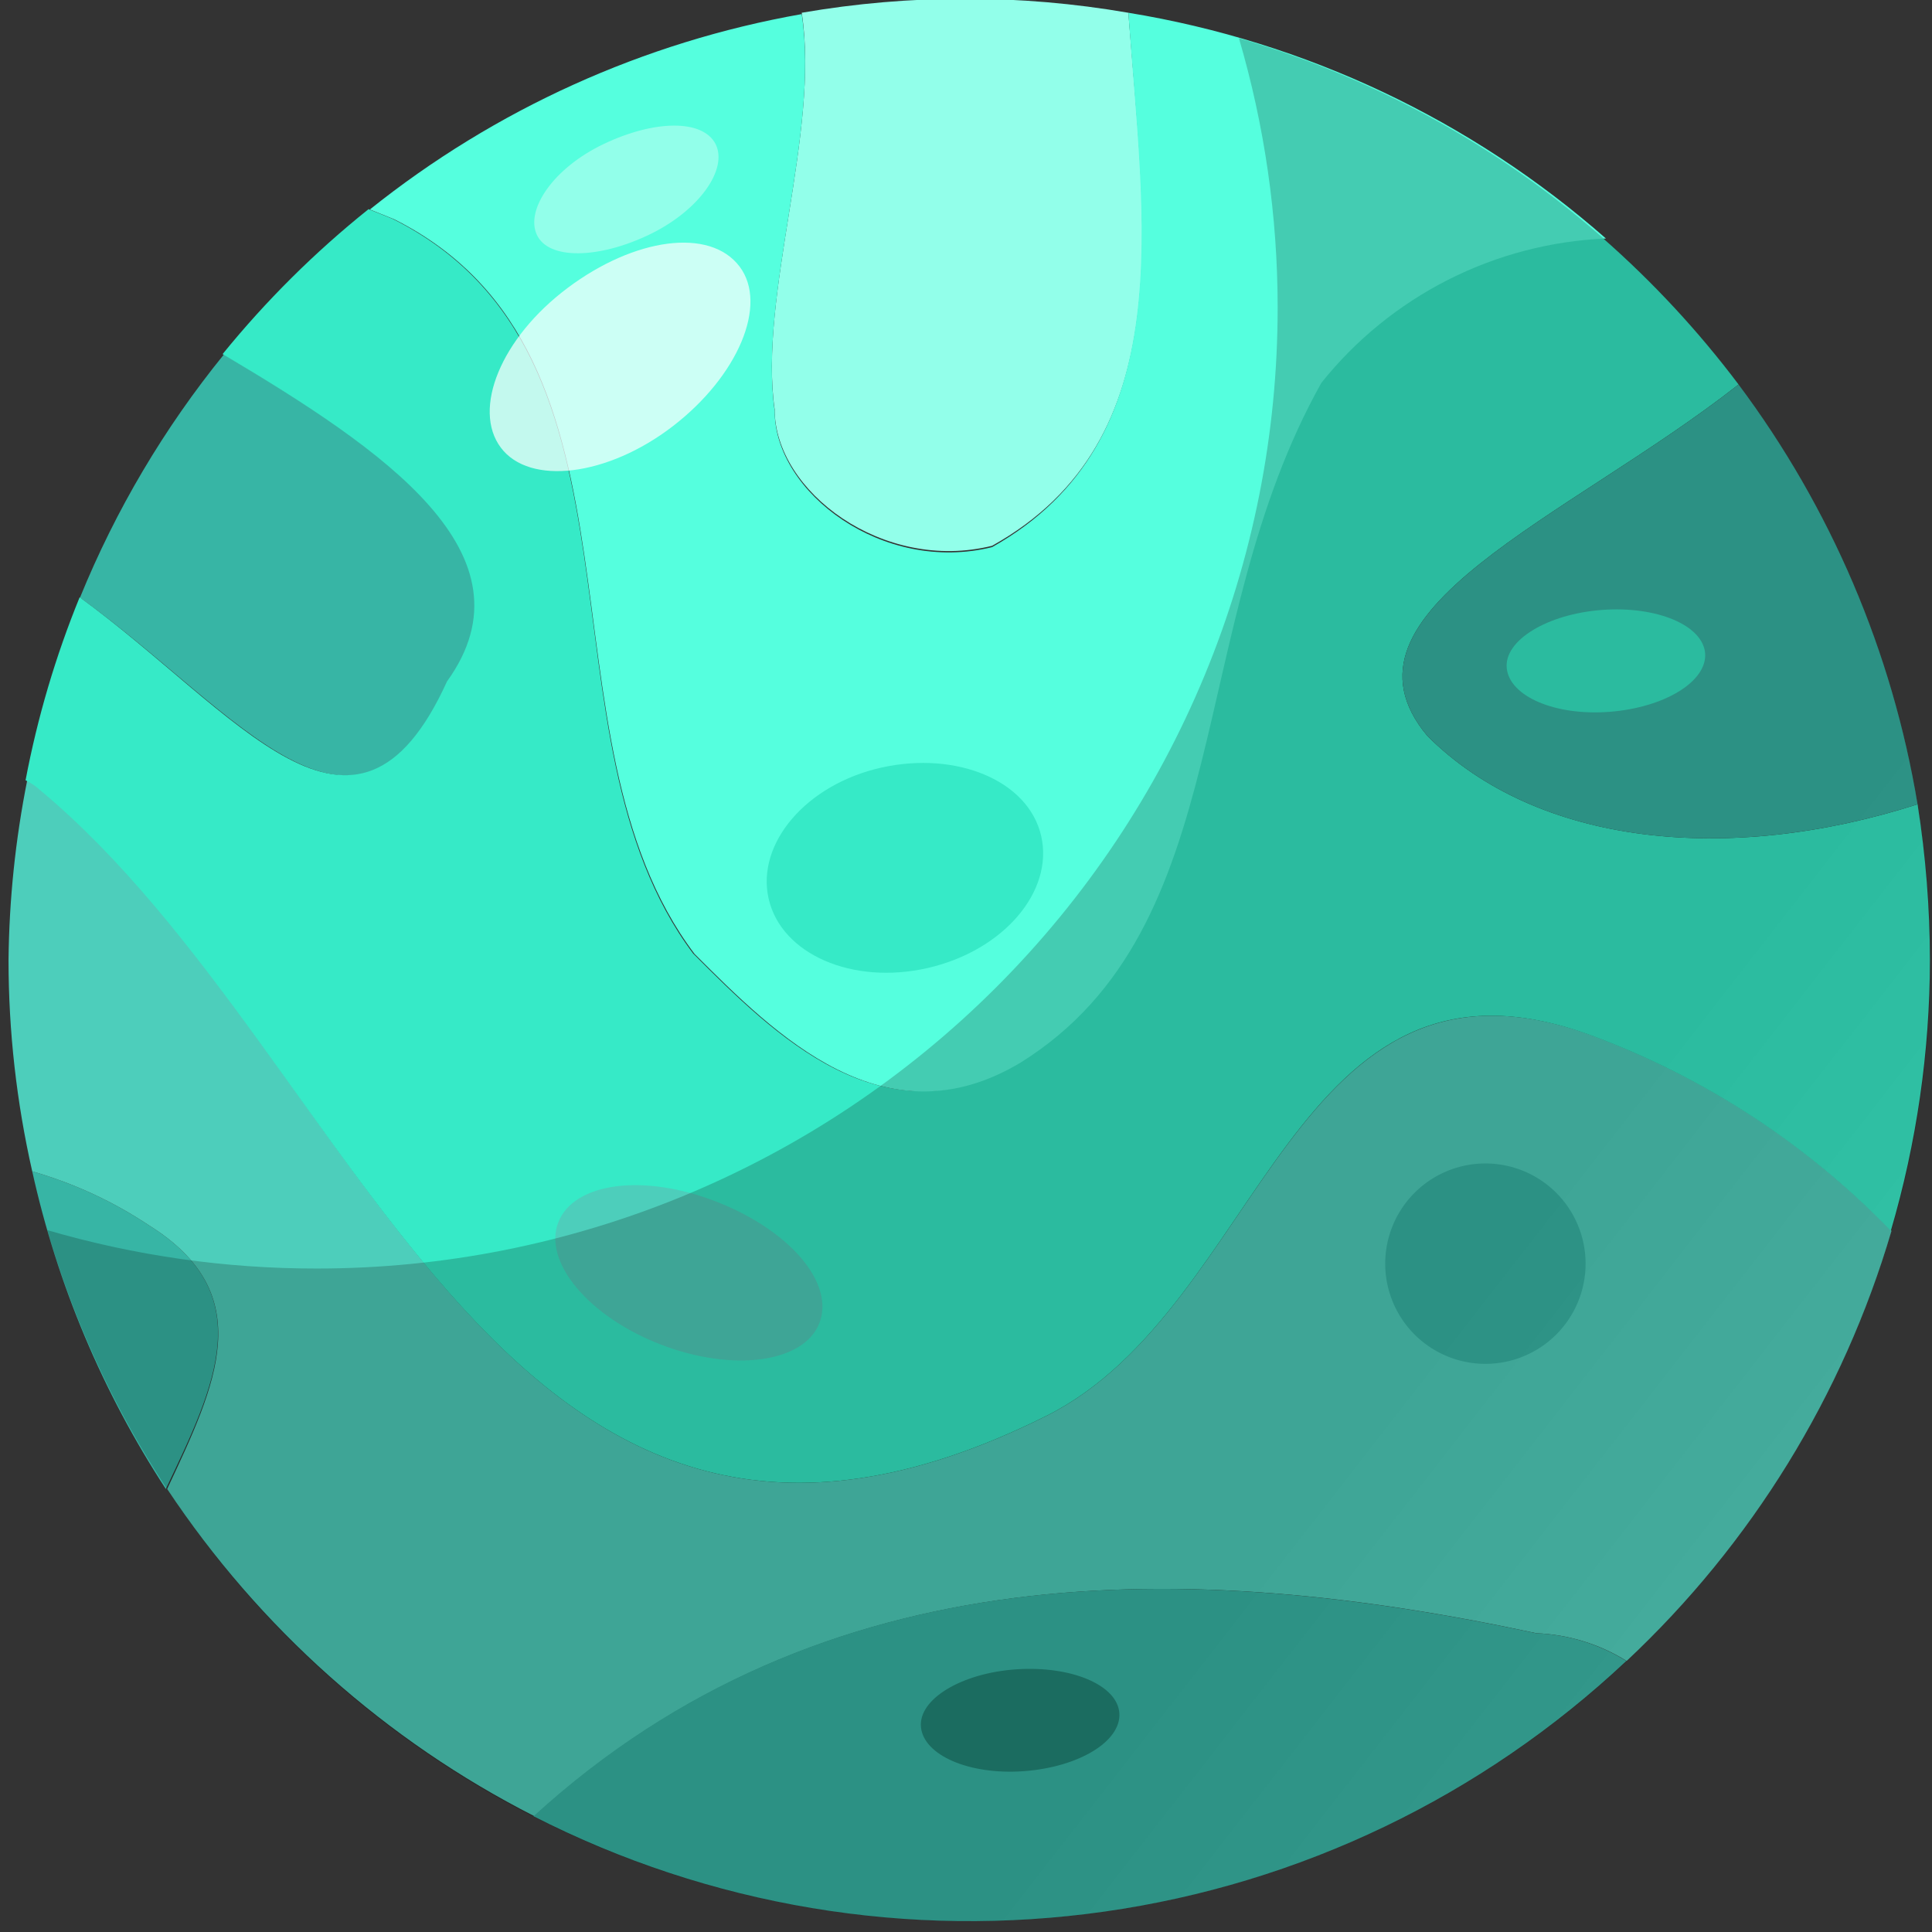 <svg width="126" height="126" viewBox="0 0 126 126" fill="none" xmlns="http://www.w3.org/2000/svg" xmlns:xlink="http://www.w3.org/1999/xlink">
<rect x="0" y="0" width="126" height="126" fill="#333333" stroke="none"/>
<path d="M9.726,79.92C7.382,78.358 4.81,77.168 2.102,76.392C3.733,83.765 6.685,90.783 10.815,97.106C14.06,90.31 16.935,84.429 9.726,79.92Z" fill="#37B5A5"/>
<path d="M68.252,92.336C32.792,110.066 23.905,69.269 2.734,51.539C2.449,51.275 2.126,51.055 1.776,50.886C1.004,54.753 0.596,58.683 0.556,62.626C0.558,67.258 1.077,71.875 2.102,76.392C4.81,77.168 7.382,78.358 9.726,79.92C16.935,84.429 14.082,90.31 10.902,97.106C16.913,106.169 25.167,113.522 34.861,118.452C53.702,101.244 77.705,101.68 100.205,106.515C102.289,106.6 104.315,107.223 106.086,108.323C114.241,100.678 120.205,90.993 123.359,80.269C117.866,74.596 111.166,70.233 103.756,67.505C84.218,60.404 82.432,85.235 68.252,92.336Z" fill="#4DCEBB"/>
<path d="M34.796,118.451C46.272,124.311 59.277,126.483 72.034,124.67C84.791,122.857 96.676,117.148 106.065,108.323C104.293,107.222 102.267,106.599 100.184,106.515C77.64,101.68 53.637,101.244 34.796,118.451Z" fill="#37B5A5"/>
<path d="M29.242,44.46C35.21,36.096 25.103,29.344 14.605,23.114C10.712,27.909 7.548,33.252 5.217,38.971C15.585,46.464 23.23,57.681 29.242,44.46Z" fill="#37B5A5"/>
<path d="M125.058,52.454C112.708,56.418 100.249,55.155 93.083,47.989C86.309,39.864 102.275,33.809 113.383,25.075C110.77,21.6 107.807,18.403 104.54,15.535C100.954,15.686 97.442,16.604 94.241,18.227C91.04,19.85 88.223,22.141 85.982,24.944C77.117,40.91 80.668,60.404 66.488,69.269C57.601,74.606 50.522,67.505 45.208,62.19C34.556,47.989 43.421,23.18 25.604,14.271L24.036,13.64C20.536,16.443 17.345,19.612 14.518,23.093C25.016,29.322 35.123,36.162 29.155,44.438C23.143,57.66 15.498,46.442 5.195,38.95C3.623,42.8 2.441,46.799 1.667,50.886C2.017,51.055 2.34,51.275 2.625,51.539C23.905,69.269 32.792,110.066 68.252,92.336C82.432,85.235 84.218,60.404 103.712,67.505C111.122,70.233 117.823,74.596 123.315,80.269C124.998,74.538 125.856,68.598 125.864,62.626C125.861,59.219 125.592,55.818 125.058,52.454Z" fill="#36EAC7"/>
<path d="M93.083,47.989C100.249,55.155 112.686,56.419 125.058,52.454C123.415,42.525 119.411,33.135 113.383,25.075C102.275,33.81 86.309,39.865 93.083,47.989Z" fill="#37B5A5"/>
<path d="M50.522,26.709C50.522,32.045 57.601,37.36 64.702,35.595C77.074,28.713 74.612,14.359 73.589,0.832C66.54,-0.387 59.335,-0.387 52.287,0.832C53.485,8.674 49.455,19.259 50.522,26.709Z" fill="#92FFEA"/>
<path d="M73.589,0.832C74.525,14.358 77.074,28.712 64.702,35.682C57.601,37.446 50.522,32.132 50.522,26.795C49.455,19.259 53.484,8.673 52.286,0.919C41.979,2.739 32.295,7.121 24.123,13.661L25.691,14.293C43.421,23.18 34.556,47.989 45.295,62.212C50.609,67.526 57.688,74.627 66.575,69.291C80.755,60.426 77.204,40.975 86.178,24.966C88.419,22.162 91.236,19.872 94.437,18.249C97.638,16.626 101.15,15.707 104.736,15.556C95.94,7.824 85.147,2.721 73.589,0.832Z" fill="#55FFDE"/>
<path d="M53.441,86.281C52.439,88.873 47.821,89.504 43.117,87.696C38.412,85.889 35.406,82.316 36.408,79.724C37.41,77.132 41.94,76.501 46.732,78.374C51.524,80.247 54.443,83.689 53.441,86.281Z" fill="#4DCEBB"/>
<path d="M67.904,54.523C68.731,58.139 65.442,61.994 60.52,63.127C55.597,64.259 50.958,62.234 50.13,58.618C49.302,55.002 52.591,51.147 57.492,50.058C62.393,48.969 67.076,50.908 67.904,54.523Z" fill="#36EAC7"/>
<path d="M102.623,85.518C102.011,86.651 101.078,87.578 99.941,88.182C98.805,88.786 97.514,89.042 96.233,88.915C94.952,88.789 93.736,88.287 92.739,87.472C91.742,86.658 91.008,85.567 90.629,84.336C90.25,83.106 90.243,81.791 90.609,80.556C90.975,79.322 91.697,78.223 92.685,77.397C93.673,76.572 94.883,76.057 96.163,75.917C97.443,75.777 98.735,76.018 99.879,76.61C100.649,77.009 101.333,77.557 101.889,78.223C102.445,78.889 102.863,79.659 103.119,80.489C103.374,81.318 103.462,82.19 103.377,83.053C103.292,83.917 103.036,84.755 102.623,85.518Z" fill="#37B5A5"/>
<path d="M73.001,111.721C73.131,113.573 70.343,115.25 66.771,115.511C63.199,115.773 60.237,114.466 60.062,112.636C59.888,110.807 62.72,109.108 66.292,108.868C69.864,108.628 72.87,109.892 73.001,111.721Z" fill="#228778"/>
<path d="M46.667,9.392C47.495,11.026 45.6,13.749 42.311,15.317C39.022,16.885 35.776,16.95 35.014,15.317C34.252,13.683 36.081,10.96 39.37,9.392C42.659,7.824 45.817,7.759 46.667,9.392Z" fill="#92FFEA"/>
<path d="M111.205,42.609C111.336,44.439 108.569,46.138 104.997,46.421C101.425,46.704 98.463,45.419 98.267,43.589C98.071,41.76 100.924,40.039 104.496,39.777C108.068,39.516 111.053,40.779 111.205,42.609Z" fill="#36EAC7"/>
<g opacity="0.2">
<path d="M80.798,2.487C82.475,8.196 83.326,14.115 83.325,20.065C83.328,28.295 81.709,36.445 78.561,44.049C75.412,51.653 70.797,58.563 64.977,64.382C59.158,70.202 52.248,74.817 44.644,77.966C37.04,81.114 28.89,82.733 20.66,82.73C14.711,82.738 8.792,81.894 3.082,80.225C6.136,90.668 11.856,100.136 19.679,107.698C27.503,115.259 37.16,120.654 47.701,123.35C58.242,126.046 69.304,125.951 79.797,123.074C90.29,120.197 99.854,114.638 107.546,106.944C115.239,99.249 120.795,89.684 123.669,79.19C126.543,68.696 126.634,57.634 123.935,47.094C121.236,36.554 115.839,26.898 108.276,19.076C100.712,11.255 91.242,5.538 80.798,2.487Z" fill="url(#pf_0_1_2043)"/>
</g>
<g opacity="0.7">
<path d="M48.235,17.386C50.108,19.869 48.126,24.53 43.879,27.797C39.632,31.065 34.535,31.696 32.661,29.191C30.788,26.687 32.661,22.047 37.018,18.78C41.374,15.513 46.297,14.816 48.235,17.386Z" fill="#FFFFFF"/>
</g>
<defs>
<linearGradient id="pf_0_1_2043" x1="28.697" y1="35.769" x2="134.642" y2="118.19" gradientUnits="userSpaceOnUse">
<stop stop-color="#000000"/>
<stop offset="0.57" stop-color="#000000"/>
<stop offset="0.61" stop-color="#000000"/>
<stop offset="1" stop-color="#404040"/>
</linearGradient>
</defs>
</svg>
